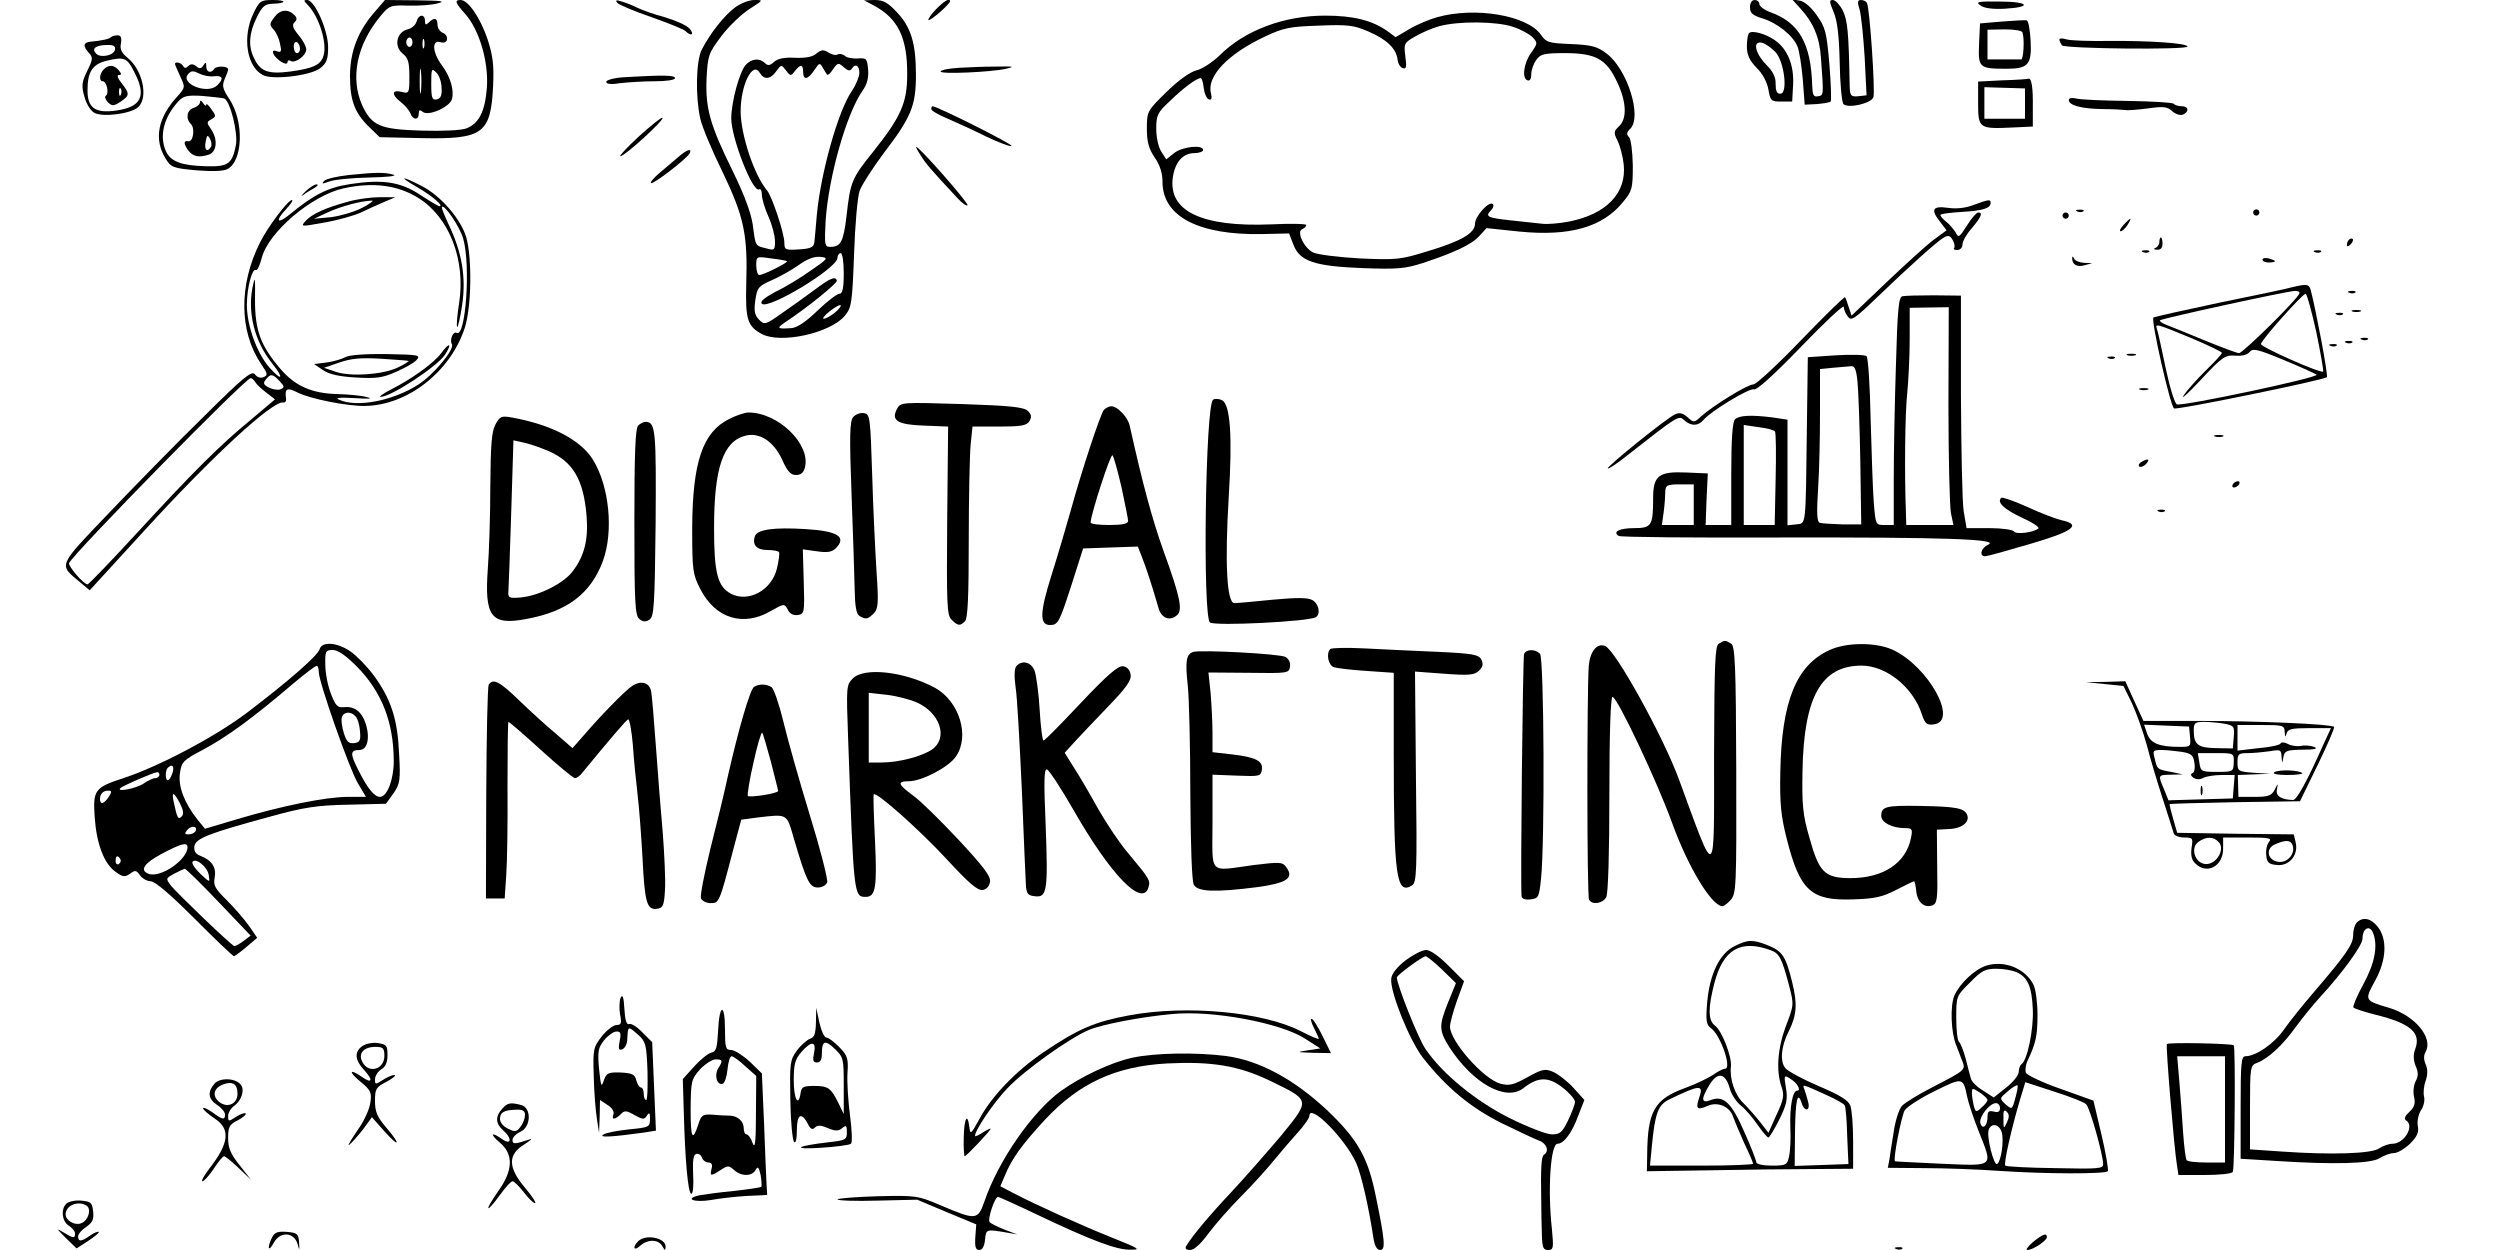 <?xml version="1.0" standalone="no"?>
<!DOCTYPE svg PUBLIC "-//W3C//DTD SVG 20010904//EN"
 "http://www.w3.org/TR/2001/REC-SVG-20010904/DTD/svg10.dtd">
<svg version="1.0" xmlns="http://www.w3.org/2000/svg"
 width="800pt" height="400pt" viewBox="0 0 800 400"
 preserveAspectRatio="xMidYMid meet">

<g transform="translate(0,400) scale(0.1,-0.1)"
fill="#000000" stroke="none">
<path d="M811 3957 c-36 -74 -22 -170 30 -197 30 -17 154 -2 184 22 20 16 25
28 25 67 0 54 -43 151 -67 151 -12 0 -12 -2 2 -16 36 -37 63 -123 50 -163 -9
-29 -33 -40 -107 -50 -70 -9 -96 0 -116 45 -18 37 -15 78 9 127 18 37 26 44
51 45 46 1 47 12 1 12 -39 0 -43 -3 -62 -43z"/>
<path d="M1200 3963 c-54 -61 -80 -128 -80 -206 0 -79 15 -119 63 -165 l32
-31 135 -3 c196 -4 221 14 228 169 3 65 -1 96 -18 148 -23 68 -62 125 -86 125
-20 0 -18 -8 15 -45 45 -51 75 -153 69 -236 -6 -76 -25 -114 -66 -130 -15 -6
-78 -9 -142 -7 -134 4 -160 15 -191 81 -39 88 -17 195 59 286 27 33 32 35 88
33 32 -1 75 2 94 7 28 7 14 9 -66 10 l-102 1 -32 -37z"/>
<path d="M1976 3990 c7 -6 56 -27 109 -45 54 -19 103 -39 108 -44 19 -19 31
-12 13 8 -9 10 -45 26 -79 36 -34 9 -73 23 -87 30 -14 7 -36 16 -50 20 -19 6
-22 5 -14 -5z"/>
<path d="M2352 3976 c-34 -25 -79 -82 -106 -134 -19 -36 -21 -152 -5 -222 5
-24 37 -101 71 -170 69 -144 81 -200 76 -360 -3 -113 4 -134 50 -159 61 -32
218 3 265 58 22 27 24 39 30 197 3 93 11 185 18 204 7 19 42 73 77 120 88 115
103 152 103 250 0 102 -16 154 -62 202 -28 30 -43 38 -70 38 l-34 -1 30 -16
c78 -41 109 -103 108 -222 0 -90 -20 -135 -110 -248 -67 -83 -72 -95 -84 -203
-10 -84 -18 -100 -53 -100 -17 0 -18 7 -14 83 9 140 67 345 119 418 14 20 19
41 17 66 -3 35 -5 38 -32 36 -17 -1 -36 2 -42 8 -7 6 -18 8 -23 5 -6 -4 -19
-1 -30 6 -16 10 -23 9 -38 -3 -12 -11 -34 -15 -68 -14 -34 2 -56 -2 -68 -13
-13 -12 -20 -13 -29 -4 -17 17 -43 15 -62 -6 -20 -23 -46 -119 -46 -171 0 -62
69 -239 89 -227 5 3 9 -4 9 -17 0 -12 9 -44 21 -70 12 -27 21 -62 21 -79 0
-28 -2 -30 -27 -23 -37 9 -35 6 -44 75 -6 40 -27 96 -64 172 -73 148 -88 201
-84 297 4 74 6 80 47 135 24 32 65 71 90 87 45 29 46 29 16 29 -17 0 -45 -11
-62 -24z m295 -215 c2 -3 11 5 19 18 15 21 17 21 34 6 12 -11 20 -13 25 -6 11
19 25 12 25 -12 0 -12 -11 -39 -24 -58 -44 -64 -99 -260 -112 -395 -3 -38 -7
-78 -8 -89 -2 -16 -12 -21 -49 -23 -44 -3 -47 -1 -47 21 0 30 -39 147 -55 167
-42 50 -84 177 -85 253 0 86 39 164 62 123 13 -22 34 -20 52 6 16 22 16 22 31
3 14 -19 16 -19 29 -2 17 22 26 22 26 -3 0 -28 16 -25 36 6 16 24 18 24 27 7
6 -10 12 -20 14 -22z m53 -636 c0 -48 -4 -65 -14 -65 -7 0 -39 -24 -70 -54
-37 -36 -66 -55 -84 -56 -44 -3 -48 -1 -22 17 73 48 170 127 168 135 -5 15
-20 9 -72 -30 -28 -21 -75 -54 -105 -75 -52 -37 -55 -37 -72 -20 -14 14 -17
28 -12 62 6 40 9 45 52 64 25 11 65 33 87 49 28 20 51 28 69 26 27 -3 26 -5
-31 -44 -32 -23 -83 -54 -113 -68 -35 -19 -50 -31 -43 -38 20 -20 242 114 242
147 0 8 5 15 10 15 6 0 10 -28 10 -65z m-182 39 c5 -4 -75 -44 -88 -44 -5 0
-10 13 -10 30 0 30 0 30 48 23 26 -3 49 -7 50 -9z m153 -165 c-13 -10 -28 -19
-35 -19 -6 0 3 11 19 24 17 13 32 22 35 19 3 -2 -6 -13 -19 -24z"/>
<path d="M2995 3970 c-16 -16 -26 -32 -24 -34 5 -5 69 51 69 60 0 12 -19 1
-45 -26z"/>
<path d="M5600 3977 c0 -19 8 -26 40 -36 47 -14 98 -55 112 -90 6 -14 13 -62
17 -106 l6 -80 39 2 c22 2 41 5 44 8 3 3 1 57 -4 120 -9 104 -13 118 -41 157
-18 26 -40 44 -54 46 l-24 4 26 -29 c41 -44 62 -93 66 -158 9 -120 9 -120 -9
-123 -15 -3 -18 4 -19 35 -4 134 -42 201 -134 234 -19 7 -35 19 -35 26 0 7 -7
13 -15 13 -9 0 -15 -9 -15 -23z"/>
<path d="M5867 3963 c12 -27 18 -74 20 -162 1 -69 7 -129 12 -134 15 -15 89 2
96 22 6 20 -12 289 -21 302 -3 5 -11 9 -19 9 -11 0 -12 -7 -4 -32 5 -18 12
-87 16 -153 l6 -120 -27 -3 c-23 -2 -26 2 -27 31 -3 177 -7 214 -23 245 -9 17
-23 32 -31 32 -12 0 -11 -6 2 -37z"/>
<path d="M6337 3983 c11 -9 39 -13 77 -11 91 5 79 23 -15 23 -70 1 -78 -1 -62
-12z"/>
<path d="M878 3945 c-16 -21 -16 -25 -3 -39 8 -8 18 -29 21 -46 6 -25 4 -29
-10 -24 -11 4 -15 2 -11 -8 7 -18 45 -42 45 -27 0 5 4 8 10 4 14 -9 50 17 50
37 0 9 -11 30 -25 46 -18 22 -21 32 -13 40 9 9 9 15 0 24 -20 20 -46 18 -64
-7z m82 -101 c0 -8 -4 -14 -10 -14 -5 0 -10 9 -10 21 0 11 5 17 10 14 6 -3 10
-13 10 -21z"/>
<path d="M4599 3945 c-25 -7 -66 -24 -89 -38 l-44 -26 -27 20 c-49 34 -108 49
-199 49 -131 0 -257 -47 -337 -127 -23 -22 -56 -44 -74 -48 -20 -5 -56 -30
-96 -69 -62 -61 -63 -62 -63 -118 0 -42 6 -64 25 -92 17 -24 25 -51 25 -78 0
-111 116 -171 320 -167 l85 2 14 -36 c20 -53 67 -69 222 -75 109 -4 135 -2
191 16 100 33 157 59 182 87 l23 25 105 -11 c161 -16 267 14 332 95 29 35 31
43 31 117 -1 45 -6 84 -12 90 -9 9 -8 16 4 27 38 39 -9 189 -75 240 -30 23
-47 28 -114 31 -73 3 -80 5 -98 31 -44 61 -210 89 -331 55z m243 -31 c25 -8
54 -24 63 -34 16 -17 15 -20 -4 -47 -25 -33 -32 -84 -13 -90 7 -3 12 4 12 19
0 13 7 34 16 46 13 19 24 22 92 22 98 0 133 -19 167 -93 30 -63 32 -117 6
-141 -17 -16 -18 -20 -5 -46 8 -16 17 -50 20 -77 9 -91 -55 -158 -175 -182
-31 -6 -69 -9 -86 -7 -16 2 -63 7 -102 11 -74 8 -82 12 -61 33 6 6 9 15 5 19
-12 11 -57 -39 -57 -63 0 -30 -44 -56 -155 -89 -84 -26 -98 -27 -213 -22 -68
4 -135 12 -150 19 -30 15 -55 69 -34 75 6 3 12 8 12 13 0 4 -51 5 -113 2 -221
-9 -329 42 -314 150 7 49 32 78 69 78 15 0 28 5 28 10 0 18 -67 11 -93 -10
l-25 -20 -16 25 c-9 14 -16 45 -16 73 0 43 4 52 43 88 43 42 86 74 99 74 4 0
8 -14 10 -32 2 -17 9 -33 16 -36 9 -3 11 3 7 20 -14 54 55 126 173 181 59 28
79 32 173 35 91 4 112 1 156 -18 59 -25 90 -54 95 -89 1 -14 9 -27 17 -29 11
-4 13 4 8 38 -5 40 -4 43 31 63 20 12 55 27 77 33 61 17 185 16 237 -2z"/>
<path d="M1333 3931 c-3 -11 -16 -22 -29 -25 -35 -9 -44 -54 -16 -77 18 -14
22 -28 22 -73 0 -55 -1 -56 -25 -50 -32 8 -33 -9 -2 -33 13 -10 26 -26 30 -35
8 -23 27 -23 27 -2 0 12 3 14 13 6 17 -15 85 15 93 40 8 28 -4 72 -32 109 -31
42 -33 83 -4 74 24 -8 29 22 5 31 -8 4 -15 15 -15 25 0 22 -11 24 -28 7 -9 -9
-12 -8 -12 5 0 23 -21 22 -27 -2z m-13 -66 c0 -8 -4 -15 -10 -15 -5 0 -10 7
-10 15 0 8 5 15 10 15 6 0 10 -7 10 -15z m37 -17 c-3 -7 -5 -2 -5 12 0 14 2
19 5 13 2 -7 2 -19 0 -25z m-10 -140 c-2 -18 -4 -4 -4 32 0 36 2 50 4 33 2
-18 2 -48 0 -65z m66 11 c2 -24 -3 -34 -15 -37 -15 -3 -18 4 -18 49 0 49 1 52
16 37 9 -8 17 -31 17 -49z"/>
<path d="M6405 3931 l-69 -6 -3 -66 c-3 -76 0 -79 88 -79 69 0 81 13 77 89 -2
36 -7 65 -13 66 -5 1 -41 -1 -80 -4z m67 -35 c7 -21 3 -86 -4 -86 -5 0 -30 0
-58 0 l-50 0 0 48 0 47 55 1 c31 0 56 -4 57 -10z"/>
<path d="M5597 3894 c-4 -4 -7 -23 -7 -43 0 -26 8 -44 31 -68 20 -19 34 -47
38 -70 6 -36 9 -38 41 -38 l35 0 3 55 c3 62 -18 113 -58 141 -30 21 -73 33
-83 23z m84 -60 c29 -31 41 -134 16 -134 -11 0 -15 9 -15 30 1 22 -8 41 -30
63 -37 38 -44 78 -13 70 11 -3 29 -16 42 -29z"/>
<path d="M355 3881 c-6 -6 -29 -11 -62 -14 -27 -2 -29 -14 -8 -37 13 -14 12
-21 -6 -57 -17 -35 -19 -47 -9 -82 6 -23 20 -46 32 -52 27 -15 117 -3 140 18
34 31 14 121 -35 159 -18 15 -24 27 -20 45 3 19 0 26 -11 26 -9 0 -18 -3 -21
-6z m13 -40 c-4 -19 -46 -27 -60 -13 -16 16 -3 27 32 28 23 1 30 -3 28 -15z
m62 -72 c40 -77 22 -112 -60 -123 -66 -9 -90 9 -90 65 0 60 16 84 63 95 55 13
64 9 87 -37z"/>
<path d="M332 3778 c-14 -14 -16 -38 -3 -38 12 0 21 -39 10 -46 -5 -3 -2 -12
6 -21 14 -13 18 -13 40 1 30 20 31 26 4 60 -12 15 -16 26 -9 26 10 0 9 4 0 15
-15 18 -32 19 -48 3z m55 -80 c-3 -8 -6 -5 -6 6 -1 11 2 17 5 13 3 -3 4 -12 1
-19z"/>
<path d="M6590 3873 c0 -4 4 -12 8 -18 8 -11 402 -15 402 -4 0 11 -123 19
-250 18 -63 -1 -125 1 -137 5 -13 4 -23 4 -23 -1z"/>
<path d="M560 3795 c0 -2 8 -20 17 -40 16 -34 16 -35 -9 -63 -63 -68 -76 -137
-39 -198 18 -30 24 -32 99 -39 52 -4 87 -3 100 4 50 27 53 153 6 224 -22 33
-24 43 -15 64 6 13 11 27 11 31 0 11 -39 12 -45 1 -10 -15 -25 -10 -25 9 0 14
-2 14 -9 3 -7 -11 -13 -12 -23 -3 -10 8 -18 8 -25 1 -8 -8 -13 -8 -17 0 -7 11
-26 15 -26 6z m125 -39 c28 3 32 -8 10 -29 -31 -31 -122 6 -92 37 9 10 16 10
34 1 13 -7 34 -11 48 -9z m32 -71 c19 -6 45 -109 38 -149 -12 -61 -25 -70 -96
-68 -78 2 -113 15 -128 48 -22 49 -7 109 40 160 16 17 28 20 77 17 31 -3 62
-6 69 -8z"/>
<path d="M640 3673 c0 -6 -9 -15 -20 -18 -22 -7 -27 -34 -9 -52 14 -14 7 -59
-9 -55 -15 3 -15 -8 1 -30 15 -19 33 -23 65 -13 26 9 30 49 7 82 -14 20 -14
23 1 31 16 9 16 11 0 33 -9 13 -16 19 -16 14 0 -6 -5 -3 -10 5 -6 9 -10 10
-10 3z m35 -143 c-12 -19 -22 -10 -17 16 4 22 6 24 14 10 5 -9 6 -21 3 -26z"/>
<path d="M3068 3783 c-32 -2 -58 -7 -58 -12 0 -9 160 -2 210 9 29 7 24 8 -30
7 -36 0 -91 -2 -122 -4z"/>
<path d="M1998 3753 c-33 -2 -58 -9 -58 -15 0 -7 16 -9 46 -4 26 3 75 6 110 6
36 0 64 4 64 10 0 10 -40 10 -162 3z"/>
<path d="M6408 3743 l-78 -4 0 -69 c0 -81 3 -83 110 -78 l65 3 0 60 c1 65 -4
96 -14 93 -3 -1 -41 -4 -83 -5z m72 -75 l0 -48 -65 0 -65 0 0 51 0 50 65 -2
65 -2 0 -49z"/>
<path d="M6620 3680 c0 -17 41 -28 106 -29 32 0 66 -2 74 -3 8 -2 41 1 73 5
49 7 62 6 77 -8 11 -10 26 -15 35 -12 21 9 19 27 -3 27 -10 0 -22 3 -26 8 -4
4 -71 8 -148 9 -78 1 -152 4 -165 8 -13 3 -23 1 -23 -5z"/>
<path d="M2980 3651 c0 -5 24 -19 53 -31 28 -12 85 -38 125 -58 40 -19 75 -32
79 -29 5 5 -238 127 -253 127 -2 0 -4 -4 -4 -9z"/>
<path d="M2045 3564 c-38 -35 -65 -64 -60 -64 14 0 141 116 135 123 -3 3 -36
-24 -75 -59z"/>
<path d="M2946 3503 c16 -26 31 -44 117 -136 15 -17 30 -27 33 -24 6 5 -154
187 -164 187 -2 0 4 -12 14 -27z"/>
<path d="M2170 3497 c-14 -12 -41 -35 -59 -50 -18 -15 -31 -30 -28 -33 6 -6
120 82 125 97 6 16 -12 9 -38 -14z"/>
<path d="M1117 3440 c-37 -4 -73 -12 -80 -19 -9 -10 -6 -10 16 -2 15 6 73 12
129 13 57 1 91 5 77 9 -29 8 -53 8 -142 -1z"/>
<path d="M1335 3401 c47 -27 87 -61 71 -61 -3 0 -30 16 -59 35 -64 43 -122 52
-226 36 -72 -11 -116 -33 -195 -98 -39 -32 -46 -20 -11 17 16 17 24 30 19 30
-12 0 -76 -84 -102 -136 -68 -135 -67 -284 3 -388 22 -32 23 -37 8 -43 -9 -4
-21 0 -27 9 -10 13 -35 -7 -161 -132 -83 -81 -219 -220 -303 -308 -170 -178
-165 -167 -96 -225 l31 -26 173 189 c218 239 414 420 447 412 6 -1 10 5 8 15
-4 29 4 34 35 18 40 -21 161 -45 218 -44 136 2 273 109 319 249 22 67 24 223
5 291 -18 59 -82 133 -143 164 -66 34 -75 31 -14 -4z m3 -34 c99 -61 153 -198
131 -338 -6 -39 -9 -73 -6 -75 2 -3 10 29 16 71 13 88 -1 169 -44 258 -13 28
-23 53 -21 55 9 8 57 -63 68 -101 25 -85 8 -321 -21 -302 -11 6 -23 -23 -15
-36 10 -16 -58 -98 -108 -130 -81 -52 -197 -74 -253 -48 -14 6 2 8 50 5 47 -3
60 -2 40 3 -16 5 -59 9 -95 10 -82 2 -135 25 -183 81 -63 74 -81 122 -81 220
1 75 0 80 -8 40 -16 -83 7 -173 63 -243 39 -49 32 -59 -9 -13 -40 46 -72 134
-72 200 0 55 17 119 29 112 4 -3 13 16 19 40 22 82 159 198 260 221 94 21 174
11 240 -30z m-443 -587 c16 -17 16 -20 2 -26 -8 -3 -25 0 -37 6 -17 9 -19 14
-9 26 15 19 22 18 44 -6z m-78 -3 c4 -7 20 -22 36 -34 l27 -21 -77 -65 c-100
-82 -183 -165 -368 -366 -81 -88 -151 -161 -155 -161 -12 0 -62 58 -59 68 11
28 564 592 581 592 4 0 11 -6 15 -13z"/>
<path d="M1115 3355 c-71 -19 -118 -40 -137 -62 -17 -19 -16 -19 60 -5 42 7
95 22 117 32 22 11 56 26 75 34 l35 15 -50 0 c-27 0 -72 -6 -100 -14z m44 -20
c-25 -13 -70 -26 -100 -30 l-54 -5 45 21 c42 19 104 36 140 37 8 1 -6 -10 -31
-23z"/>
<path d="M1412 2870 c-24 -32 -93 -82 -162 -117 -25 -13 -39 -23 -32 -23 33 0
181 97 206 135 24 37 14 41 -12 5z"/>
<path d="M1105 2857 c-11 -6 -38 -14 -60 -17 l-40 -5 28 -19 c20 -14 53 -21
106 -24 64 -4 86 -1 128 18 28 12 58 29 66 38 14 16 7 17 -97 19 -66 1 -120
-3 -131 -10z m203 -12 c1 -1 -14 -11 -35 -21 -48 -23 -150 -30 -198 -14 l-38
13 49 17 c38 13 69 16 134 12 47 -3 86 -6 88 -7z"/>
<path d="M978 3388 c-13 -13 -17 -18 -8 -12 8 6 24 16 35 22 11 6 15 12 8 12
-7 0 -22 -10 -35 -22z"/>
<path d="M6315 3344 c-26 -10 -55 -13 -82 -9 -50 7 -56 -6 -23 -47 l19 -25
-42 -31 c-23 -17 -91 -79 -152 -137 l-110 -105 -9 27 c-5 16 -10 30 -12 32 -2
2 -65 -59 -140 -137 -75 -78 -144 -142 -153 -142 -19 0 -131 -69 -168 -103
-22 -20 -23 -20 -43 -2 -15 13 -25 16 -40 9 -27 -12 -220 -168 -215 -173 3 -2
30 16 60 40 167 131 167 131 185 114 21 -19 44 -19 61 1 23 28 148 104 162 98
9 -3 67 50 151 137 75 78 136 135 136 127 0 -8 6 -22 13 -31 11 -15 20 -9 92
60 105 101 196 183 217 194 13 7 20 4 27 -10 6 -10 7 -21 4 -25 -3 -3 1 -6 10
-6 10 0 17 8 17 18 0 10 13 33 30 52 31 37 36 50 20 50 -5 0 -22 -19 -36 -42
-24 -38 -27 -40 -36 -22 -6 10 -20 27 -32 36 -11 9 -19 19 -16 21 3 3 34 7 70
9 67 4 90 12 90 29 0 12 -6 11 -55 -7z"/>
<path d="M6648 3323 c7 -3 16 -2 19 1 4 3 -2 6 -13 5 -11 0 -14 -3 -6 -6z"/>
<path d="M7210 3320 c0 -5 5 -10 10 -10 6 0 10 5 10 10 0 6 -4 10 -10 10 -5 0
-10 -4 -10 -10z"/>
<path d="M6600 3310 c0 -5 5 -10 10 -10 6 0 10 5 10 10 0 6 -4 10 -10 10 -5 0
-10 -4 -10 -10z"/>
<path d="M6795 3280 c-10 -11 -14 -20 -9 -20 5 0 15 9 22 20 7 11 11 20 9 20
-2 0 -12 -9 -22 -20z"/>
<path d="M6910 3226 c0 -8 -6 -17 -12 -19 -8 -3 -6 -6 5 -6 11 -1 17 6 17 19
0 11 -2 20 -5 20 -3 0 -5 -6 -5 -14z"/>
<path d="M7517 3233 c-4 -3 -7 -11 -7 -17 0 -6 5 -5 12 2 6 6 9 14 7 17 -3 3
-9 2 -12 -2z"/>
<path d="M6858 3193 c7 -3 16 -2 19 1 4 3 -2 6 -13 5 -11 0 -14 -3 -6 -6z"/>
<path d="M7408 3193 c7 -3 16 -2 19 1 4 3 -2 6 -13 5 -11 0 -14 -3 -6 -6z"/>
<path d="M6631 3175 c-1 -21 15 -31 39 -24 l25 7 -27 1 c-14 1 -29 7 -31 14
-3 6 -6 8 -6 2z"/>
<path d="M7240 3169 c0 -5 9 -9 20 -9 11 0 20 2 20 4 0 2 -9 6 -20 9 -11 3
-20 1 -20 -4z"/>
<path d="M7335 3081 c-16 -5 -122 -27 -235 -50 -113 -24 -207 -45 -209 -47 -9
-8 55 -287 66 -291 13 -5 480 91 489 100 5 5 -36 220 -52 280 -6 18 -12 19
-59 8z m23 -20 c-6 -19 -181 -191 -193 -191 -7 0 -57 19 -111 41 -55 23 -110
45 -123 50 -13 5 -22 12 -19 14 6 6 405 93 431 94 10 1 17 -3 15 -8z m54 -123
c14 -68 24 -125 22 -127 -7 -7 -199 78 -199 88 0 12 133 161 143 161 4 0 19
-55 34 -122z m-402 -19 c55 -23 100 -45 100 -48 0 -4 -23 -29 -51 -56 -28 -28
-60 -63 -71 -80 -11 -16 14 6 55 50 68 73 77 79 109 77 21 -2 39 2 47 12 10
12 25 9 109 -26 53 -22 100 -43 105 -47 9 -9 -430 -102 -447 -95 -7 3 -23 55
-36 117 -13 62 -25 118 -28 125 -6 17 -3 17 108 -29z"/>
<path d="M7518 3063 c7 -3 16 -2 19 1 4 3 -2 6 -13 5 -11 0 -14 -3 -6 -6z"/>
<path d="M6088 3052 c-12 -2 -16 -37 -21 -220 -4 -119 -7 -283 -7 -364 l0
-148 -29 0 c-29 0 -29 0 -35 73 -3 39 -7 159 -10 266 -2 106 -8 197 -13 201
-4 5 -48 6 -98 3 l-90 -6 -3 -226 c-4 -323 -2 -305 -34 -309 l-28 -3 0 169 0
169 -46 7 c-70 9 -109 7 -122 -6 -8 -8 -12 -62 -12 -175 l0 -163 -41 0 -41 0
3 83 4 82 -69 3 c-88 4 -106 -10 -106 -82 0 -88 -5 -96 -61 -96 -47 0 -70 -12
-49 -25 6 -4 238 -6 515 -5 527 1 707 -5 667 -23 -23 -11 -30 -37 -9 -37 6 0
71 18 142 39 138 40 168 62 103 76 -18 4 -68 23 -111 43 -42 19 -80 32 -83 29
-15 -14 8 -36 65 -63 34 -15 58 -31 54 -35 -15 -13 -71 -20 -78 -10 -3 6 -39
11 -79 11 l-73 0 -9 53 c-5 28 -8 196 -9 372 l0 319 -86 1 c-47 0 -92 -1 -101
-3z m147 -346 c0 -171 4 -328 8 -348 l8 -38 -76 0 -75 0 -1 38 c-5 126 -3 318
4 382 4 41 8 120 8 175 l0 100 62 1 63 1 -1 -311z m-291 72 c3 -29 7 -144 9
-255 l3 -201 -60 0 c-34 1 -66 3 -73 5 -9 4 -10 33 -5 111 4 59 6 169 6 244
l0 137 40 4 c23 2 49 4 58 5 13 2 18 -9 22 -50z m-264 -159 c3 -4 4 -73 2
-153 l-3 -146 -50 0 -49 0 0 160 0 160 48 -7 c26 -3 49 -9 52 -14z m-260 -234
l0 -65 -51 0 -51 0 6 43 c3 23 5 52 5 65 1 19 6 22 46 22 l45 0 0 -65z"/>
<path d="M7528 3003 c6 -2 18 -2 25 0 6 3 1 5 -13 5 -14 0 -19 -2 -12 -5z"/>
<path d="M7478 2993 c7 -3 16 -2 19 1 4 3 -2 6 -13 5 -11 0 -14 -3 -6 -6z"/>
<path d="M7558 2913 c7 -3 16 -2 19 1 4 3 -2 6 -13 5 -11 0 -14 -3 -6 -6z"/>
<path d="M7508 2903 c7 -3 16 -2 19 1 4 3 -2 6 -13 5 -11 0 -14 -3 -6 -6z"/>
<path d="M7458 2893 c7 -3 16 -2 19 1 4 3 -2 6 -13 5 -11 0 -14 -3 -6 -6z"/>
<path d="M6808 2863 c6 -2 18 -2 25 0 6 3 1 5 -13 5 -14 0 -19 -2 -12 -5z"/>
<path d="M6748 2853 c7 -3 16 -2 19 1 4 3 -2 6 -13 5 -11 0 -14 -3 -6 -6z"/>
<path d="M6848 2753 c6 -2 18 -2 25 0 6 3 1 5 -13 5 -14 0 -19 -2 -12 -5z"/>
<path d="M3882 2721 c-25 -15 -34 -697 -10 -713 18 -12 316 3 339 17 16 11 9
44 -12 55 -15 8 -49 8 -126 1 -59 -6 -114 -11 -123 -11 -24 0 -31 127 -18 341
12 192 5 294 -21 308 -9 5 -23 6 -29 2z"/>
<path d="M2870 2691 c-19 -37 2 -50 88 -53 l76 -3 -3 -301 c-2 -270 -1 -302
14 -317 20 -20 27 -21 43 -5 9 9 12 80 12 259 0 135 3 273 6 305 l6 59 85 0
c70 0 88 3 97 17 8 14 7 21 -5 33 -12 12 -54 17 -211 22 -195 6 -196 6 -208
-16z"/>
<path d="M3532 2688 c-11 -15 -69 -188 -106 -323 -14 -49 -41 -142 -61 -205
-38 -120 -39 -160 -5 -160 26 0 30 8 71 135 l35 110 87 3 88 3 13 -33 c13 -32
35 -100 53 -163 9 -33 36 -44 59 -24 19 16 12 55 -42 204 -36 100 -67 214
-109 403 -6 27 -39 62 -59 62 -7 0 -18 -6 -24 -12z m57 -248 c11 -52 21 -101
21 -107 0 -9 -19 -13 -60 -13 -33 0 -60 3 -60 8 0 24 64 222 70 215 4 -4 17
-51 29 -103z"/>
<path d="M2333 2659 c-85 -42 -117 -139 -118 -349 0 -137 2 -148 26 -195 48
-94 137 -122 226 -70 42 24 43 24 54 4 6 -13 18 -19 32 -17 21 3 22 7 19 107
l-3 103 44 -6 c34 -5 48 -3 61 9 37 37 7 56 -98 62 -97 6 -152 -1 -160 -22
-10 -28 5 -45 39 -45 19 0 36 -3 38 -7 2 -5 -1 -28 -7 -53 -17 -69 -91 -109
-147 -80 -43 23 -54 67 -54 210 0 193 29 278 101 296 44 11 89 -18 116 -75 17
-39 28 -51 45 -51 16 0 25 8 29 25 18 74 -86 175 -181 175 -11 0 -39 -9 -62
-21z"/>
<path d="M2730 2665 c-11 -13 -12 -61 -5 -248 5 -128 9 -265 10 -305 1 -52 5
-76 15 -83 21 -12 26 -11 46 8 14 15 16 31 9 132 -4 64 -11 204 -14 311 -6
188 -7 195 -27 198 -11 2 -27 -4 -34 -13z"/>
<path d="M1585 2641 c-12 -23 -15 -67 -16 -198 0 -92 -4 -211 -8 -263 -11
-153 10 -182 122 -161 132 24 207 81 246 185 35 95 21 239 -31 324 -39 64
-133 113 -260 136 -34 6 -38 4 -53 -23z m167 -83 c81 -34 115 -91 125 -208 6
-76 -6 -128 -45 -179 -29 -38 -108 -78 -167 -83 -37 -3 -40 -1 -38 22 1 14 5
128 9 253 l7 228 31 -7 c17 -3 52 -15 78 -26z"/>
<path d="M2042 2638 c-9 -9 -12 -91 -12 -309 0 -258 2 -298 16 -310 11 -9 20
-10 32 -2 15 9 17 43 20 308 2 298 0 325 -32 325 -7 0 -17 -5 -24 -12z"/>
<path d="M7088 2603 c6 -2 18 -2 25 0 6 3 1 5 -13 5 -14 0 -19 -2 -12 -5z"/>
<path d="M6851 2521 c-7 -5 -9 -11 -5 -14 5 -3 15 1 22 9 14 16 5 18 -17 5z"/>
<path d="M7145 2450 c-3 -5 -2 -10 4 -10 5 0 13 5 16 10 3 6 2 10 -4 10 -5 0
-13 -4 -16 -10z"/>
<path d="M6908 2363 c7 -3 16 -2 19 1 4 3 -2 6 -13 5 -11 0 -14 -3 -6 -6z"/>
<path d="M5500 1940 c-12 -7 -14 -63 -15 -359 0 -408 8 -403 -112 -76 -50 137
-204 416 -237 428 -26 10 -48 -18 -52 -64 -6 -87 -6 -738 1 -748 10 -18 44
-12 55 8 6 12 10 135 10 330 0 195 4 311 10 311 15 0 143 -271 191 -404 51
-141 126 -265 161 -266 4 0 16 9 26 20 18 20 19 41 18 416 -1 337 -4 396 -16
404 -19 12 -21 12 -40 0z"/>
<path d="M1023 1923 c-6 -21 -99 -102 -233 -204 -102 -77 -282 -172 -395 -209
-92 -30 -98 -38 -92 -125 6 -86 30 -149 67 -175 23 -17 30 -17 46 -6 16 12 20
12 32 -5 7 -10 23 -19 34 -19 14 0 63 -42 141 -120 66 -66 122 -120 126 -120
3 1 21 14 40 30 l34 29 -26 38 c-15 21 -47 58 -71 82 -38 37 -44 48 -39 73 6
32 -9 55 -45 69 -16 6 -22 15 -20 31 4 25 44 41 243 95 109 30 149 36 250 38
l120 3 24 33 c21 31 23 41 18 129 -5 110 -26 174 -82 250 -21 28 -54 62 -73
75 -43 30 -92 33 -99 8z m117 -54 c81 -81 120 -180 120 -305 0 -58 -21 -114
-44 -114 -18 0 -40 27 -69 85 -27 53 -27 65 3 65 26 0 35 39 20 85 -13 39 -37
56 -71 52 -19 -2 -26 6 -40 43 -10 25 -18 66 -18 93 -1 43 1 47 24 47 16 0 41
-17 75 -51z m-120 -19 c0 -32 97 -308 125 -356 l26 -44 -58 0 c-69 0 -208 -28
-353 -71 l-104 -31 -23 28 c-43 54 -64 108 -57 151 5 35 11 41 72 73 77 41
161 102 292 214 36 30 68 55 73 55 4 1 7 -8 7 -19z m118 -143 c7 -7 13 -29 14
-48 3 -28 -1 -35 -19 -37 -17 -2 -24 4 -33 33 -6 20 -9 42 -6 50 7 19 30 19
44 2z m-585 -177 c-3 -11 -9 -23 -14 -26 -10 -6 -12 29 -2 39 13 13 21 7 16
-13z m-43 -10 c0 -5 -6 -10 -13 -10 -7 0 -24 -8 -37 -17 -23 -16 -89 -29 -75
-15 7 7 105 50 118 51 4 1 7 -3 7 -9z m-162 -70 c-15 -23 -28 -26 -28 -7 0 17
10 27 27 27 11 0 11 -4 1 -20z m228 -21 c11 -22 13 -34 5 -42 -11 -11 -14 -5
-25 46 -8 36 0 34 20 -4z m49 -90 c-4 -5 -13 -9 -22 -9 -13 0 -13 3 -3 15 13
15 35 11 25 -6z m-25 -50 c0 -40 -87 -100 -125 -85 -29 11 -14 34 43 64 62 33
82 38 82 21z m-215 -38 c3 -5 1 -12 -5 -16 -5 -3 -10 1 -10 9 0 18 6 21 15 7z
m283 -52 c4 -24 4 -24 -27 5 -17 16 -28 33 -25 38 10 15 49 -17 52 -43z m32
-86 l102 -107 -24 -18 c-12 -9 -26 -17 -29 -15 -10 3 -182 168 -202 193 -17
23 -17 23 10 38 15 8 31 15 34 16 4 0 53 -48 109 -107z"/>
<path d="M5855 1920 c-107 -48 -154 -165 -158 -390 -2 -103 2 -141 21 -216 42
-165 78 -197 212 -192 70 2 95 8 139 31 29 15 54 27 56 27 2 0 5 -14 7 -31 3
-36 26 -56 52 -46 15 6 17 22 15 124 l-1 118 37 2 c42 1 69 22 60 45 -9 22
-34 27 -151 29 -110 2 -124 -2 -124 -32 0 -21 35 -39 76 -39 23 0 25 -3 19
-32 -16 -80 -89 -128 -193 -128 -83 0 -101 18 -132 130 -21 72 -24 104 -22
212 4 238 60 338 189 338 79 0 165 -69 193 -156 10 -30 16 -35 38 -32 81 9
-18 187 -132 239 -53 24 -147 24 -201 -1z"/>
<path d="M4257 1923 c-14 -13 -7 -51 11 -58 9 -3 56 -9 105 -12 l87 -6 0 -256
c0 -397 8 -456 59 -424 14 9 16 45 12 347 l-3 337 94 -7 c81 -6 96 -4 111 10
13 13 14 22 7 36 -8 15 -28 19 -137 24 -71 3 -176 8 -234 11 -58 3 -109 2
-112 -2z"/>
<path d="M3819 1914 c-23 -7 -27 -28 -18 -109 4 -38 8 -193 8 -343 1 -168 5
-281 11 -293 13 -23 67 -25 202 -8 96 13 120 29 94 64 -12 17 -20 17 -103 7
-149 -20 -133 -36 -133 138 l0 151 78 -3 c73 -3 77 -2 80 19 4 28 -19 40 -96
49 l-62 7 0 61 c0 33 -3 91 -6 128 l-7 66 129 -1 c126 -2 129 -1 132 20 2 13
-4 25 -15 31 -20 10 -268 23 -294 16z"/>
<path d="M4877 1907 c-4 -11 -12 -731 -8 -775 1 -8 11 -12 29 -10 25 3 27 7
33 63 13 116 10 710 -3 723 -16 16 -45 15 -51 -1z"/>
<path d="M3252 1868 c-6 -8 -7 -33 -2 -68 5 -30 13 -179 20 -330 6 -151 12
-288 13 -305 2 -25 7 -31 29 -33 39 -5 42 19 34 230 -6 137 -5 179 4 176 7 -2
45 -60 84 -128 120 -210 221 -314 241 -250 7 23 4 27 -65 110 -26 30 -68 93
-95 140 -26 47 -61 107 -78 133 l-30 48 29 32 c16 18 64 68 107 113 61 63 78
87 75 105 -2 15 -11 25 -24 27 -16 2 -49 -26 -135 -117 -63 -67 -116 -121
-120 -121 -3 0 -9 44 -12 98 -3 54 -11 110 -16 125 -11 29 -41 36 -59 15z"/>
<path d="M2729 1829 c-21 -21 -21 -27 -15 -193 18 -501 18 -506 56 -506 32 0
37 29 30 180 -4 80 -6 147 -4 148 8 10 149 -116 233 -207 70 -76 99 -101 115
-99 13 2 22 12 24 26 3 18 -21 49 -101 135 -58 62 -123 126 -146 142 -48 35
-51 45 -13 45 41 0 126 44 150 78 47 65 12 178 -66 221 -97 52 -226 67 -263
30z m205 -77 c74 -33 101 -113 49 -150 -34 -23 -107 -42 -162 -42 l-41 0 0
111 0 112 54 -6 c30 -3 75 -14 100 -25z"/>
<path d="M1564 1809 c-4 -7 -7 -163 -8 -348 l-1 -336 30 0 30 0 5 75 c3 41 5
168 4 283 0 114 1 207 3 207 3 0 49 -40 104 -90 54 -49 103 -90 109 -90 6 0
17 8 24 18 92 112 140 168 146 170 4 2 11 -34 15 -80 3 -46 10 -117 15 -158 5
-41 12 -133 16 -205 7 -144 14 -168 47 -163 19 3 22 10 25 61 2 32 -2 113 -7
180 -6 67 -16 192 -22 277 -6 85 -13 165 -15 176 -5 30 -32 38 -61 19 -23 -15
-101 -95 -161 -165 l-30 -34 -53 46 c-30 25 -83 73 -118 107 -63 61 -83 71
-97 50z"/>
<path d="M6735 1811 l60 -6 27 -55 c14 -30 36 -91 48 -135 11 -44 35 -123 52
-175 17 -52 32 -101 34 -107 2 -7 17 -13 33 -13 28 0 29 -2 24 -33 -3 -24 0
-39 12 -50 37 -37 89 -9 89 47 l0 36 79 0 c68 0 78 -2 68 -14 -7 -8 -11 -27
-9 -43 2 -23 8 -29 35 -31 39 -4 69 33 59 73 l-6 25 -187 2 -186 3 -13 45 c-7
24 -12 45 -11 47 2 1 96 4 210 6 l207 3 57 117 c31 64 55 119 52 121 -8 9
-247 19 -427 19 l-183 0 -29 63 -29 64 -63 -2 -63 -1 60 -6z m384 -127 c30 -6
32 -9 29 -43 l-3 -36 -54 1 c-58 1 -71 11 -71 57 0 24 4 27 34 27 18 0 48 -3
65 -6z m-111 -41 c3 -31 2 -33 -31 -33 -68 0 -95 11 -106 42 l-10 29 72 -3 72
-3 3 -32z m303 15 c1 -17 2 -19 6 -5 4 14 16 17 73 17 l69 0 -24 -52 c-53
-120 -86 -178 -97 -178 -37 1 -56 12 -52 33 4 22 4 22 -7 0 -10 -19 -20 -23
-64 -23 l-52 0 -1 35 -1 35 52 2 52 2 -52 3 c-51 4 -53 5 -53 34 0 26 3 29 33
29 17 0 49 3 70 6 34 6 37 5 38 -17 2 -24 2 -24 6 -1 4 20 11 22 61 23 40 0
51 3 37 9 -11 4 -30 6 -42 3 -11 -2 -30 0 -41 6 -11 6 -22 7 -24 2 -2 -5 -33
-12 -70 -15 l-68 -8 0 41 0 41 75 0 c71 0 75 -1 76 -22z m-329 -64 c30 -5 37
-11 40 -35 3 -16 0 -31 -6 -33 -7 -3 -6 -8 3 -15 10 -6 21 -6 32 0 10 5 36 9
59 9 l41 0 -3 -37 -3 -38 -103 -3 -103 -3 -14 35 c-20 47 -20 46 23 47 l37 1
-38 8 c-44 8 -44 8 -52 43 -7 25 -5 27 21 27 16 0 45 -3 66 -6z m166 -34 c-1
-29 -2 -30 -53 -30 -51 0 -53 1 -57 30 l-5 30 58 0 c58 0 58 0 57 -30z m-47
-256 c19 -23 -8 -69 -41 -69 -35 0 -53 51 -25 71 25 18 49 18 66 -2z m235 -8
c10 -27 -15 -57 -44 -54 -37 4 -44 44 -10 57 33 14 48 13 54 -3z"/>
<path d="M7278 1529 c-8 -5 9 -9 41 -9 30 0 51 3 48 6 -10 10 -74 12 -89 3z"/>
<path d="M7042 1470 c0 -14 2 -19 5 -12 2 6 2 18 0 25 -3 6 -5 1 -5 -13z"/>
<path d="M2413 1802 c-13 -8 -50 -137 -83 -282 -11 -52 -37 -159 -57 -237 -19
-78 -33 -149 -30 -158 4 -8 17 -15 31 -15 27 0 28 1 71 166 l27 101 52 7 c97
11 93 14 116 -66 40 -136 50 -158 77 -158 13 0 26 7 30 16 3 9 -22 107 -56
217 -34 111 -72 246 -85 301 -13 54 -30 102 -37 107 -17 11 -40 11 -56 1z m54
-240 c12 -48 23 -90 23 -93 0 -8 -90 -22 -97 -16 -2 3 5 51 18 106 12 56 25
99 28 96 3 -3 15 -45 28 -93z"/>
<path d="M7542 1048 c-7 -7 -12 -25 -12 -41 0 -29 -22 -61 -130 -187 -31 -36
-72 -87 -91 -114 -32 -46 -90 -86 -124 -86 -13 0 -15 -23 -15 -164 l0 -164
113 -7 c183 -12 305 -9 332 9 14 9 34 16 45 16 12 0 35 14 52 30 23 23 29 37
25 57 -3 15 2 37 10 50 9 13 13 32 10 44 -3 11 -1 34 5 50 7 21 7 38 0 53 -6
15 -7 28 0 40 25 45 -34 116 -117 141 -79 23 -79 24 -45 86 37 67 40 133 9
173 -22 28 -48 33 -67 14z m52 -34 c16 -41 5 -97 -31 -163 -21 -38 -35 -72
-32 -75 4 -4 35 -14 70 -23 114 -28 148 -58 127 -112 -6 -16 -5 -34 2 -52 9
-20 9 -33 0 -49 -6 -12 -9 -34 -5 -50 5 -21 1 -33 -15 -48 -14 -13 -18 -22
-11 -27 29 -17 -5 -75 -43 -75 -12 0 -31 -7 -43 -15 -24 -17 -153 -21 -310
-10 l-103 7 0 134 c0 131 1 135 23 143 36 14 82 57 123 114 21 29 56 72 79 97
70 76 135 165 135 186 0 34 23 46 34 18z"/>
<path d="M5550 972 c-47 -23 -79 -89 -87 -179 -5 -61 -3 -72 13 -84 30 -22 67
-129 44 -129 -6 0 -24 -9 -39 -20 -15 -10 -54 -29 -87 -41 -100 -36 -122 -74
-123 -215 l-1 -52 198 3 c108 2 257 4 330 4 l132 1 0 89 c0 49 -4 100 -9 113
-6 17 -34 34 -100 62 -49 21 -98 47 -107 57 -19 21 -15 70 10 119 26 52 28 88
11 157 -21 84 -31 99 -78 118 -48 19 -64 19 -107 -3z m117 -13 c27 -10 35 -26
57 -109 17 -65 17 -65 -9 -133 -27 -72 -32 -144 -14 -195 9 -27 7 -40 -16 -89
l-26 -58 -27 35 c-15 19 -39 46 -53 60 -27 25 -45 77 -40 118 3 31 -29 114
-51 130 -22 16 -23 55 -2 136 28 108 84 141 181 105z m-132 -441 c5 -20 22
-45 36 -56 14 -11 38 -39 53 -61 16 -23 31 -41 35 -41 3 0 19 26 35 58 24 49
27 65 21 101 -7 41 -6 42 14 29 22 -13 36 -38 22 -38 -15 0 -24 -52 -22 -117
2 -34 0 -76 -4 -93 -6 -28 -9 -30 -56 -30 -28 0 -49 5 -49 11 0 5 -16 48 -37
94 -41 95 -67 121 -108 105 -31 -12 -33 2 -5 48 26 43 51 39 65 -10z m316 -25
c26 -12 49 -25 52 -30 3 -4 7 -49 8 -98 l4 -90 -86 -3 -86 -3 1 105 c1 104 8
137 21 97 9 -30 29 -27 21 3 -3 13 -9 31 -12 40 -7 18 -9 18 77 -21z m-413 -4
c-13 -37 -8 -43 26 -28 32 15 72 -2 82 -35 4 -11 20 -49 35 -83 16 -33 29 -64
29 -67 0 -3 -74 -6 -165 -6 l-165 0 6 63 c10 105 20 132 56 149 97 47 110 48
96 7z"/>
<path d="M4498 927 c-27 -21 -44 -42 -46 -58 -5 -41 57 -195 100 -252 75 -96
153 -161 253 -211 52 -25 106 -51 120 -56 25 -9 33 -34 16 -45 -9 -5 -11 -43
-9 -150 0 -27 1 -74 2 -103 1 -44 4 -52 20 -52 17 0 18 6 12 68 -14 127 -4
272 18 272 20 0 46 34 66 89 l20 51 -35 39 c-19 21 -49 44 -65 51 -26 11 -35
9 -82 -17 -45 -25 -58 -28 -86 -21 -54 14 -162 136 -162 183 0 11 10 48 22 82
l23 63 -50 50 c-30 30 -58 50 -71 50 -13 0 -42 -15 -66 -33z m117 -30 l44 -43
-24 -59 c-31 -77 -31 -92 3 -146 75 -116 181 -175 237 -131 47 37 80 37 125 2
22 -17 40 -38 40 -46 0 -7 -10 -34 -22 -59 -19 -39 -26 -45 -52 -45 -17 0 -76
23 -133 51 -109 54 -218 143 -272 223 -23 34 -91 205 -91 228 0 8 81 67 92 68
4 0 28 -19 53 -43z"/>
<path d="M6356 910 c-37 -12 -85 -57 -102 -96 -14 -32 -11 -119 6 -159 4 -11
12 -32 18 -47 13 -32 14 -31 -94 -87 -45 -23 -89 -50 -98 -60 -9 -10 -21 -47
-26 -82 -6 -35 -12 -76 -14 -90 l-5 -26 117 -1 c64 0 173 -4 242 -9 149 -10
336 -10 345 -1 3 3 -6 56 -20 116 l-26 110 -106 38 c-58 20 -107 44 -110 51
-3 8 -1 24 4 36 28 59 33 83 33 150 0 40 -6 83 -13 96 -26 52 -93 79 -151 61z
m97 -21 c36 -16 49 -47 52 -119 3 -64 -18 -164 -36 -175 -5 -4 -9 -15 -9 -25
0 -10 -18 -33 -40 -50 l-40 -32 -34 22 c-19 11 -37 29 -39 38 -3 9 -10 38 -17
65 -7 26 -17 50 -21 53 -5 3 -9 37 -9 76 0 70 0 71 44 114 37 38 49 44 84 44
23 0 52 -5 65 -11z m-158 -399 c4 -19 20 -68 36 -108 47 -119 54 -113 -118
-106 -82 4 -149 7 -149 8 -7 6 21 146 31 163 8 12 52 40 97 62 89 44 90 44
103 -19z m381 -24 c12 -12 54 -162 54 -191 0 -15 -14 -16 -154 -13 -85 1 -157
5 -159 8 -6 6 20 120 47 211 l17 56 92 -30 c50 -16 97 -34 103 -41z m-227 20
c-10 -37 -11 -37 -31 -20 -20 19 -20 19 7 42 15 13 29 21 31 19 2 -2 -1 -20
-7 -41z m-89 -6 c0 -4 -8 -15 -19 -24 -17 -16 -19 -16 -25 6 -3 13 -6 31 -6
41 0 16 2 16 25 1 14 -9 25 -20 25 -24z m40 -26 c0 -11 -6 -15 -20 -11 -16 4
-20 0 -20 -18 0 -29 -17 -42 -23 -18 -4 20 30 63 50 63 7 0 13 -7 13 -16z m22
-46 c-10 -22 -11 -21 -11 12 -1 26 2 31 11 22 8 -8 8 -17 0 -34z m-16 -33 c7
-29 -3 -92 -15 -100 -11 -6 -35 90 -27 110 9 24 35 17 42 -10z"/>
<path d="M1986 807 c-4 -9 -5 -33 -2 -52 6 -29 4 -35 -11 -35 -10 0 -31 -16
-47 -36 -27 -35 -29 -40 -26 -128 1 -50 6 -111 10 -136 l7 -45 2 53 1 52 24
-16 c15 -9 22 -21 19 -30 -7 -18 4 -18 23 0 12 13 18 13 44 -2 27 -15 32 -15
40 -2 8 12 10 9 10 -11 0 -25 -3 -27 -67 -33 -38 -4 -75 -11 -83 -17 -15 -10
31 -7 132 7 l37 6 -6 141 -6 142 -31 31 c-17 18 -36 30 -43 27 -8 -3 -13 12
-15 49 -2 37 -6 48 -12 35z m57 -119 c23 -21 26 -31 29 -116 1 -50 0 -92 -4
-92 -5 0 -8 9 -8 20 0 11 -4 20 -9 20 -5 0 -11 10 -15 23 -4 19 -13 23 -50 25
-40 1 -45 -1 -54 -26 -8 -23 -9 -19 -15 37 -5 57 -3 68 16 92 12 15 30 28 39
28 14 1 16 -5 11 -30 -5 -25 -3 -31 8 -27 8 3 15 16 16 29 3 48 1 47 36 17z"/>
<path d="M2298 703 c-3 -56 -6 -68 -21 -71 -10 -2 -35 -22 -55 -44 l-37 -41 3
-101 c4 -160 14 -266 24 -266 6 0 8 26 6 62 -2 43 1 63 9 65 7 3 16 -2 19 -11
3 -9 13 -16 21 -16 10 0 14 -7 10 -20 -6 -24 -3 -25 29 -4 23 15 26 15 43 0
23 -21 57 -21 69 0 7 13 10 10 16 -16 3 -18 4 -35 2 -38 -3 -2 -42 -8 -87 -13
-44 -4 -94 -11 -111 -14 -50 -11 -17 -24 37 -15 28 5 79 11 115 13 l65 3 -2
34 c-1 19 -5 107 -8 195 l-7 160 -39 38 c-22 20 -49 37 -59 37 -18 0 -20 7
-20 65 0 86 -18 84 -22 -2z m87 -115 l35 -31 -1 -121 c0 -93 -3 -115 -11 -93
-5 15 -14 27 -19 27 -5 0 -9 8 -9 19 0 23 -19 40 -45 41 -11 0 -36 1 -55 3
-31 2 -36 -1 -45 -30 -19 -58 -25 -47 -25 48 1 90 2 95 30 127 16 17 39 32 50
32 23 0 24 -4 8 -29 -13 -22 -4 -55 15 -49 6 3 13 23 15 46 2 23 8 42 13 42 5
0 25 -14 44 -32z"/>
<path d="M2611 728 c-1 -36 -5 -48 -19 -52 -10 -4 -29 -20 -42 -38 -22 -30
-23 -39 -21 -157 1 -69 7 -130 12 -135 5 -6 9 8 9 38 0 51 15 59 36 18 8 -16
14 -18 22 -10 8 8 19 8 41 -2 25 -10 34 -10 46 0 13 11 15 8 15 -13 0 -24 -4
-26 -57 -32 -105 -12 -123 -24 -28 -18 50 3 94 9 98 13 5 4 3 45 -3 91 -6 46
-10 107 -8 136 3 46 0 55 -26 82 -17 17 -35 31 -42 31 -6 0 -16 21 -22 48
l-10 47 -1 -47z m89 -202 l0 -91 -17 35 c-24 49 -33 55 -78 55 -34 0 -40 -3
-43 -22 -7 -48 -22 -20 -22 40 0 51 4 67 24 90 32 37 49 36 41 -3 -5 -23 -3
-30 9 -30 11 0 16 9 16 28 0 42 10 46 42 15 27 -26 28 -31 28 -117z"/>
<path d="M3614 751 c-109 -20 -164 -43 -276 -119 -87 -59 -165 -140 -204 -213
-27 -49 -29 -51 -32 -26 -6 49 -17 28 -18 -33 -1 -33 1 -60 3 -60 5 0 83 82
83 88 0 2 -11 -3 -25 -12 -14 -9 -25 -14 -25 -11 0 19 60 107 104 153 54 57
198 160 260 186 42 18 168 42 266 51 128 13 347 -28 425 -78 l50 -32 -40 -6
c-38 -6 -36 -6 17 -8 l57 -1 -27 55 c-15 30 -30 55 -35 55 -4 0 -1 -13 8 -30
8 -16 15 -31 15 -34 0 -3 -26 8 -57 24 -120 62 -365 85 -549 51z"/>
<path d="M1160 653 c-27 -19 -25 -45 6 -78 29 -32 25 -44 -8 -21 -40 28 -44
17 -5 -15 34 -28 37 -35 32 -68 -3 -20 -18 -54 -33 -76 -15 -22 -31 -46 -35
-55 -11 -19 32 27 55 60 l18 25 40 -45 c49 -55 54 -44 5 13 -28 33 -35 49 -35
84 0 39 3 44 38 62 20 11 31 20 24 21 -7 0 -24 -7 -37 -16 -24 -15 -25 -15
-25 2 0 11 9 25 20 32 14 8 20 23 20 46 0 30 -3 34 -30 38 -17 3 -39 -2 -50
-9z m70 -32 c0 -43 -50 -58 -70 -20 -15 27 3 49 41 49 25 0 29 -4 29 -29z"/>
<path d="M6934 659 c-4 -7 23 -331 32 -386 l5 -33 84 0 c46 0 87 4 90 10 6 9
9 400 3 405 -6 6 -210 10 -214 4z m186 -209 l0 -170 -59 0 c-33 0 -62 3 -64 8
-3 4 -8 43 -11 87 -3 44 -8 117 -12 163 l-7 82 77 0 76 0 0 -170z"/>
<path d="M3622 615 c-67 -15 -161 -59 -227 -106 -91 -66 -200 -222 -245 -354
-21 -60 -27 -60 -140 -12 -73 31 -78 32 -202 29 -71 -2 -128 -7 -128 -10 0 -4
57 -6 127 -4 l128 3 95 -40 94 -39 -3 -41 c-2 -31 1 -41 13 -41 9 0 16 12 18
32 3 35 4 35 68 24 l35 -6 -40 15 c-22 9 -43 19 -48 24 -8 8 16 81 27 81 2 0
58 -25 123 -56 176 -84 257 -114 300 -113 35 0 30 3 -57 38 -98 39 -244 105
-317 143 l-42 22 15 35 c22 54 55 99 128 178 109 117 226 171 391 180 142 7
228 -7 328 -55 132 -64 131 -60 35 -178 -46 -54 -117 -135 -158 -179 -69 -73
-125 -140 -144 -172 -5 -9 0 -13 13 -13 12 0 34 20 58 53 21 28 67 81 103 117
36 36 83 88 105 115 22 27 57 68 78 91 20 22 37 46 37 53 0 43 115 -73 150
-151 17 -39 40 -141 55 -240 4 -25 11 -38 22 -38 17 0 15 30 -14 170 -25 126
-58 184 -157 278 -106 99 -217 159 -324 173 -96 12 -227 10 -300 -6z"/>
<path d="M687 533 c-24 -27 -21 -50 8 -69 14 -9 25 -23 25 -30 0 -19 -7 -18
-41 7 -16 11 -29 17 -29 12 0 -4 16 -18 35 -31 54 -34 49 -80 -17 -164 -16
-21 -25 -38 -20 -38 5 0 21 18 36 40 14 22 29 40 33 40 4 0 25 -17 47 -38 l39
-37 -36 46 c-29 36 -37 55 -37 87 0 36 4 44 31 57 17 9 28 19 25 22 -3 3 -17
-2 -31 -11 -24 -16 -25 -15 -25 3 0 10 9 25 19 32 23 16 34 49 23 66 -15 23
-66 26 -85 6z m73 -33 c0 -34 -35 -48 -61 -24 -21 19 -14 43 15 54 31 11 46 1
46 -30z"/>
<path d="M1607 452 c-23 -25 -21 -48 3 -69 29 -25 27 -49 -2 -29 -36 26 -42
18 -9 -10 45 -37 43 -90 -5 -156 -19 -28 -34 -52 -31 -54 2 -2 18 16 36 41 18
25 36 45 41 45 5 0 21 -16 36 -35 14 -19 31 -35 36 -35 5 0 -9 22 -31 48 -56
66 -57 107 -3 140 20 13 28 20 17 16 -48 -16 -55 -16 -55 -2 0 8 11 20 25 26
35 16 36 77 3 86 -35 9 -44 7 -61 -12z m73 -20 c0 -10 -6 -27 -14 -37 -12 -17
-18 -18 -40 -7 -15 7 -26 20 -26 31 0 22 13 29 53 30 20 1 27 -4 27 -17z"/>
<path d="M212 148 c-18 -18 -14 -56 8 -70 11 -7 20 -18 20 -25 0 -17 -5 -16
-38 4 -23 14 -21 11 8 -18 l35 -34 37 24 c21 14 36 26 34 29 -3 2 -15 -3 -28
-12 -28 -20 -38 -20 -38 -2 0 7 12 21 26 30 20 14 25 24 22 49 -3 29 -7 32
-38 35 -19 2 -41 -3 -48 -10z m65 -6 c17 -11 5 -50 -19 -57 -20 -7 -48 10 -48
29 0 29 40 45 67 28z"/>
<path d="M871 41 c-6 -11 -11 -26 -11 -33 1 -7 8 0 16 15 20 37 64 35 76 -3 6
-23 7 -23 5 5 -2 27 -6 30 -39 33 -28 2 -39 -1 -47 -17z"/>
<path d="M6505 25 c-16 -14 -24 -25 -17 -25 17 0 62 30 62 41 0 15 -13 10 -45
-16z"/>
<path d="M2042 28 c-19 -19 -14 -33 6 -15 24 22 58 22 71 0 9 -16 10 -16 11
-2 0 28 -64 41 -88 17z"/>
<path d="M6068 3 c7 -3 16 -2 19 1 4 3 -2 6 -13 5 -11 0 -14 -3 -6 -6z"/>
</g>
</svg>
